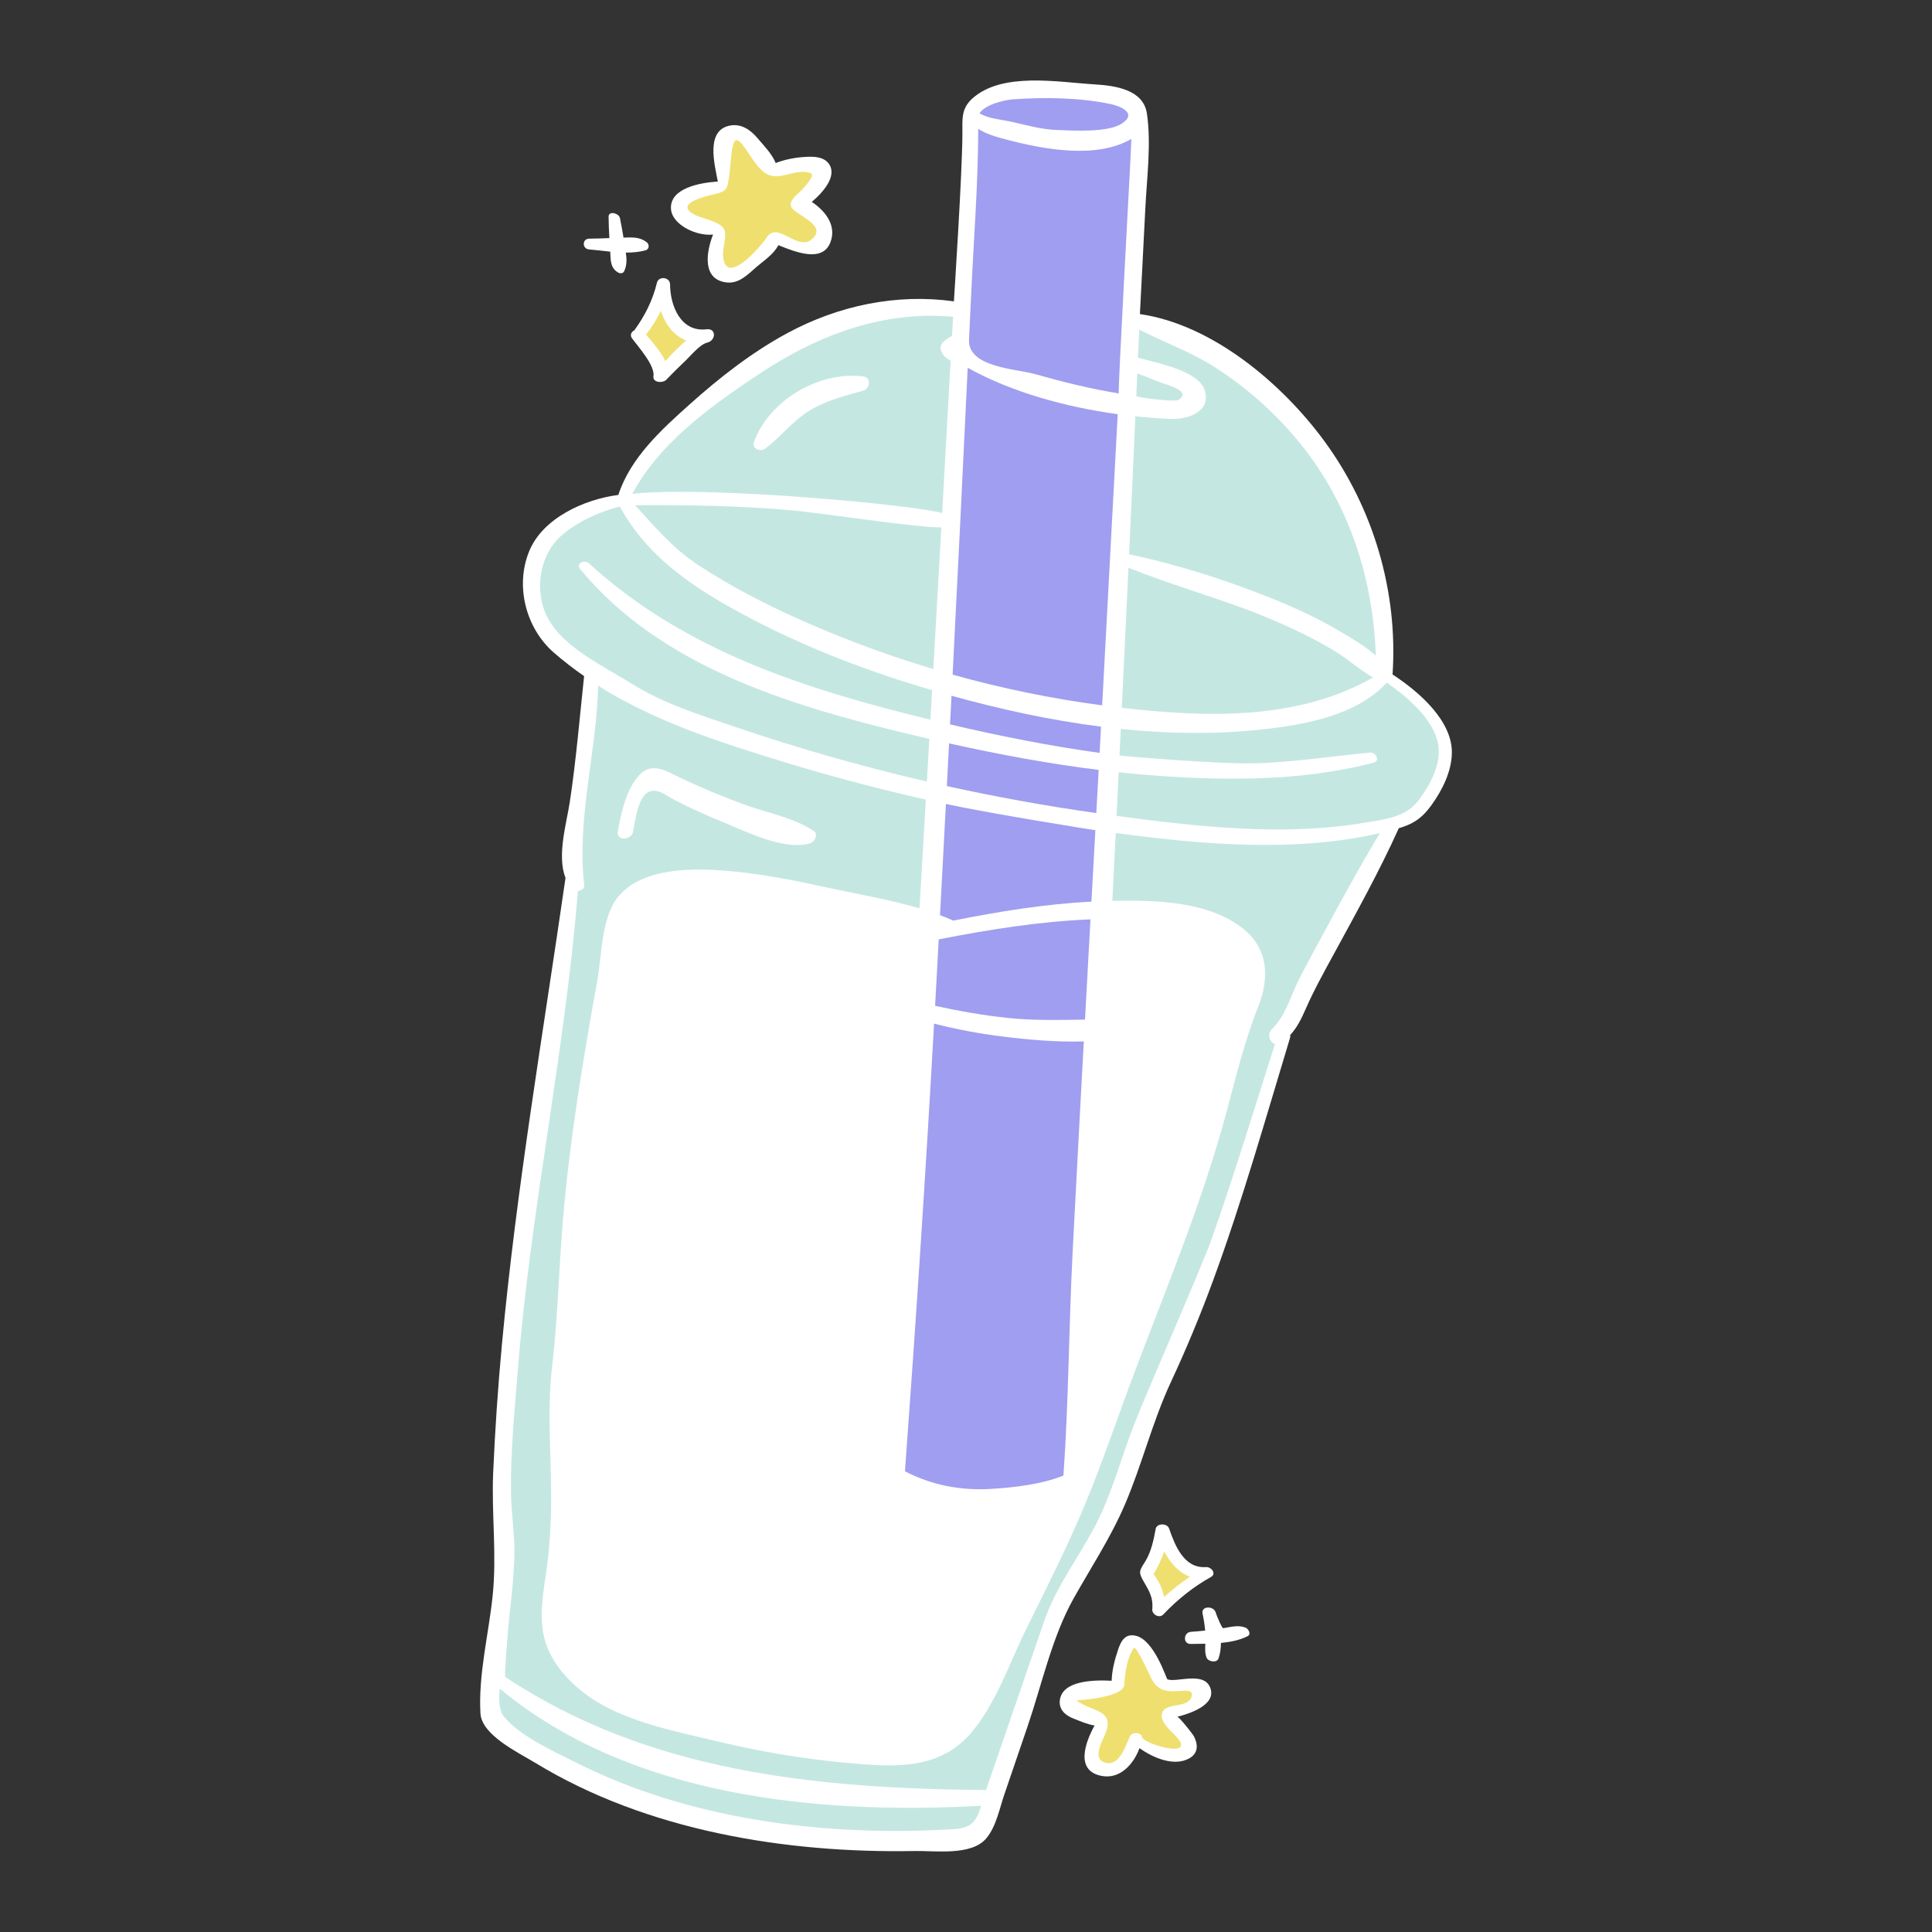 <svg version="1.1" id="Layer_1" xmlns="http://www.w3.org/2000/svg" xmlns:xlink="http://www.w3.org/1999/xlink" x="0px" y="0px" viewBox="0 0 1200 1200" enable-background="new 0 0 1200 1200" xml:space="preserve">
<rect x="0" y="0" width="1200" height="1200" fill="#333333" stroke="none"/>
<g>
	<path fill="#5B4737" d="M864.94,418.921c3.479-51.604-11.958-103.595-42.558-145.212c-25.906-35.233-69.104-72.105-114.368-78.632&#10;&#9;&#9;c0.124-2.863,2.441-46.462,3.356-65.404c0.918-18.968,3.801-40.346,0.992-59.194c-2.249-15.091-20.291-17.335-32.595-18.081&#10;&#9;&#9;c-22.596-1.37-57.401-7.895-75.887,8.835c-7.19,6.508-6.033,13.324-6.111,22.173c-0.238,26.894-4.853,96.037-5.275,103.764&#10;&#9;&#9;c-35.706-4.976-71.752,2.616-103.393,19.703c-22.101,11.935-41.972,27.482-60.638,44.185&#10;&#9;&#9;c-17.68,15.821-36.853,33.238-44.412,56.348c-20.935,2.677-46.829,14.24-55.32,34.853c-8.944,21.716-2.102,47.862,15.139,62.98&#10;&#9;&#9;c6.067,5.32,12.406,10.173,18.927,14.709c-2.798,26.12-4.968,52.279-8.897,78.269c-1.962,12.977-8.117,33.317-2.647,47.058&#10;&#9;&#9;c-13.909,96.395-30.473,192.784-39.505,289.786c-2.468,26.505-4.28,53.072-5.428,79.667c-1.107,25.653,2.347,50.669-0.33,76.458&#10;&#9;&#9;c-2.47,23.8-8.961,49.076-7.581,73.064c0.779,13.536,23.723,24.383,34.277,30.81c69.178,42.127,155.558,56.108,235.479,54.64&#10;&#9;&#9;c12.832-0.236,35.244,3.098,44.442-7.88c6.149-7.339,8.15-18.295,11.157-27.102c4.833-14.154,9.664-28.308,14.494-42.462&#10;&#9;&#9;c8.783-25.736,15.164-55.448,28.449-79.193c10.936-19.545,23.213-38.037,32.06-58.73c10.71-25.051,17.004-51.276,28.578-76.098&#10;&#9;&#9;c9.539-20.458,18.18-41.302,25.977-62.485c18.288-49.684,32.656-100.646,47.99-151.286c0.174-0.575,0.16-1.104,0.028-1.588&#10;&#9;&#9;c4.248-4.529,6.919-9.983,9.596-16.086c5.191-11.831,11.379-22.94,17.557-34.287c13.955-25.633,28.326-51.466,40.329-78.1&#10;&#9;&#9;c8.09-2.351,13.889-5.501,20.148-14.135c6.707-9.252,12.592-20.821,12.806-32.49C902.147,447.592,881.169,429.515,864.94,418.921z&#10;&#9;&#9; M416.741,129.55c-0.608-12.638,17.767-16.063,29.12-16.801c-2.144-10.997-7.745-32.339,7.988-34.83&#10;&#9;&#9;c6.849-1.085,12.404,2.862,16.587,7.817c3.838,4.548,9.057,9.759,11.36,15.523c6.09-2.347,12.57-3.53,19.122-3.841&#10;&#9;&#9;c4.636-0.22,10.406-0.063,13.58,3.904c5.887,7.356-2.556,17.536-10.281,24.087c8.406,5.594,15.652,14.701,11.509,25.224&#10;&#9;&#9;c-4.938,12.543-21.384,6.064-32.262,1.643c-2.855,5.551-8.664,9.336-13.321,13.304c-5.532,4.713-11.022,10.872-19.06,9.834&#10;&#9;&#9;c-14.978-1.934-12.576-18.544-8.191-29.74C432.786,146.891,417.227,139.645,416.741,129.55z M394.029,205.132&#10;&#9;&#9;c6.547-9.072,11.325-18.487,14.011-29.514c1.078-4.425,8.128-3.504,8.149,1.005c0.061,13.316,6.654,29.826,22.626,27.907&#10;&#9;&#9;c6.322-0.759,5.865,7.017,0.439,8.278c-4.529,1.052-10.386,8.33-13.716,11.455c-4.034,3.785-7.93,7.699-11.778,11.671&#10;&#9;&#9;c-2.087,2.154-8.538,1.824-7.892-2.305c1.04-6.649-9.532-18.36-13.238-23.371C391.018,208.076,392.144,206.095,394.029,205.132z&#10;&#9;&#9; M365.886,154.924c4.37,0.344,8.761,0.937,13.145,1.387c0.293,5.271-0.067,9.959,4.806,12.91c1.244,0.753,3.139,0.74,3.838-0.752&#10;&#9;&#9;c1.843-3.929,1.601-7.617,1.03-11.581c4.073,0.022,8.124-0.31,12.129-1.367c2.568-0.678,2.674-3.778,0.68-5.228&#10;&#9;&#9;c-4.497-3.269-8.986-2.858-14.25-2.713c-0.659-4.059-1.382-8.101-2.206-12.149c-0.607-2.98-7.086-4.759-7.055-0.778&#10;&#9;&#9;c0.034,4.426,0.236,8.831,0.494,13.236c-4.178,0.167-8.355,0.327-12.542,0.353C361.47,148.272,361.523,154.58,365.886,154.924z&#10;&#9;&#9; M751.906,1048.864c3.322,10.429-13.682,15.703-20.743,17.479c1.09-0.274,9.725,10.796,10.412,12.125&#10;&#9;&#9;c2.628,5.085,2.729,10.453-2.77,13.602c-9.411,5.39-22.475-0.157-31.05-6.263c-3.598,9.92-11.969,19.265-23.21,17.296&#10;&#9;&#9;c-16.714-2.928-10.824-20.213-4.699-31.371c-4.417-0.673-8.685-2.619-13.013-4.276c-4.89-1.872-9.148-5.421-8.584-11.128&#10;&#9;&#9;c1.245-12.586,21.042-12.992,32.227-12.375c0.157-6.577,1.909-13.087,3.979-19.298c1.765-5.295,4.284-10.082,10.759-8.715&#10;&#9;&#9;c11.62,2.324,19.236,26.765,19.835,27.046C730.301,1045.451,748.276,1037.472,751.906,1048.864z M715.703,999.503&#10;&#9;&#9;c0.713-8.026-2.535-12.094-5.98-18.329c-2.905-5.258-1.518-6.189,1.834-11.716c3.465-5.713,5.084-13.279,6.234-19.772&#10;&#9;&#9;c0.663-3.744,7.182-3.673,8.339-0.342c3.701,10.659,9.284,24.97,22.928,23.996c3.199-0.229,6.82,4.089,3.04,6.19&#10;&#9;&#9;c-11.118,6.18-20.834,14.092-29.596,23.275C720.017,1005.409,715.416,1002.733,715.703,999.503z M773.56,1010.931&#10;&#9;&#9;c-4.452-1.788-9.228-0.347-13.768,0.373c-0.741,0.117-3.774-6.78-4.78-9.958c-1.268-4.011-9.073-3.909-8.08,0.837&#10;&#9;&#9;c0.733,3.508,1.296,7.029,1.612,10.587c-2.934,0.313-5.872,0.592-8.822,0.786c-4.74,0.312-5.161,7.659-0.083,7.539&#10;&#9;&#9;c2.889-0.068,5.924-0.081,9.01-0.143c-0.154,3.017-0.257,6.101,0.783,8.677c1.003,2.482,6.356,3.457,7.41,0.472&#10;&#9;&#9;c1.065-3.015,1.478-6.298,1.498-9.653c5.842-0.547,11.547-1.671,16.501-4.142C777.388,1015.036,775.459,1011.693,773.56,1010.931z" style="fill: rgb(255, 255, 255);"/>
	<path fill="#EFDF6E" d="M413.271,224.316c-2.885-6.04-8.322-12.173-12.016-16.516c3.703-4.632,6.741-9.538,9.208-14.741&#10;&#9;&#9;c2.745,8.369,7.906,15.382,15.767,18.464C421.572,215.276,417.229,219.948,413.271,224.316z M450.382,144.633&#10;&#9;&#9;c0.361,4.556-1.505,9.093-1.306,13.613c0.959,20.66,22.735-4.122,27.185-10.849c6.955-10.512,19.435,9.672,28.568,0.729&#10;&#9;&#9;c9.395-9.2-13.112-14.983-13.677-20.539c-0.409-4.021,4.442-6.946,6.744-9.511c0.944-1.051,8.99-9.292,5.65-10.524&#10;&#9;&#9;c-8.536-3.146-17.709,3.944-25.479,1.301c-7.271-2.473-12.081-13.026-16.596-18.604c-0.969-1.197-1.996-2.417-3.386-3.077&#10;&#9;&#9;c-5.318-2.523-3.449,26.874-7.601,30.631c-2.932,2.63-7.772,2.74-13.695,4.641c-2.873,0.922-13.266,4.061-8.622,8.685&#10;&#9;&#9;C433.732,136.664,449.731,136.41,450.382,144.633z M733.92,1050.258c-8.328,0.64-14.455,0.635-18.805-7.691&#10;&#9;&#9;c-0.62-1.187-9.511-20.936-10.863-18.981c-4.431,6.404-5.384,15.277-5.976,22.858c-0.643,8.234-29.167,9.578-29.703,9.738&#10;&#9;&#9;c9.021,6.844,23.403,5.565,18.454,19.497c-1.783,5.02-9.383,16.758-0.458,19.172c8.875,2.399,12.558-10.832,15.376-16.545&#10;&#9;&#9;c1.374-2.787,6.983-2.385,7.421,0.688c0.48,3.37,24.109,10.995,24.237,4.917c0.028-1.492-0.932-2.792-1.859-3.954&#10;&#9;&#9;c-3.117-3.91-11.323-9.918-10.12-15.423c1.035-4.724,6.976-4.733,11.911-5.895c3.011-0.709,5.65-1.846,6.571-4.744&#10;&#9;&#9;C741.382,1049.862,737.401,1049.99,733.92,1050.258z M739.079,979.323c-7.067-2.529-12.15-8.628-15.968-15.671&#10;&#9;&#9;c-1.706,4.898-3.93,9.588-6.632,14.146c3.428,4.284,5.595,8.989,6.524,14.18C728.069,987.361,733.424,983.188,739.079,979.323z"/>
	<path fill="#C5E7E2" d="M788.951,371.288c-28.423-11.369-57.724-20.654-87.655-27.06c1.33-28.551,2.635-57.103,3.913-85.656&#10;&#9;&#9;c7.53,0.791,14.955,1.348,22.153,1.638c9.792,0.394,24.835-4.097,21.019-17.463c-3.622-12.691-30.376-17.335-40.968-20.441&#10;&#9;&#9;c-0.198-0.058-0.396-0.077-0.594-0.102c0.256-5.823,0.522-11.646,0.775-17.469c15.66,7.998,32.319,13.893,47.294,23.549&#10;&#9;&#9;c20.19,13.017,38.168,29.07,53.206,47.814c30.234,37.684,44.812,83.597,46.45,131.175c-6.967-6.282-15.649-11.205-23.294-15.717&#10;&#9;&#9;C817.757,383.592,803.483,377.101,788.951,371.288z M731.794,248.473c9.169-5.556-7.393-9.474-10.794-10.874&#10;&#9;&#9;c-4.826-1.985-9.722-3.794-14.614-5.613c-0.205,4.652-0.411,9.305-0.618,13.957C705.728,246.848,729.568,249.821,731.794,248.473z&#10;&#9;&#9; M852.819,420.772c-8.142-4.5-15.352-11.264-23.224-16.044c-12.762-7.748-26.283-14.249-40.016-20.075&#10;&#9;&#9;c-28.981-12.294-59.547-20.231-88.673-32.059c-1.357,29.013-2.731,58.026-4.134,87.038&#10;&#9;&#9;C748.952,445.638,806.051,447.589,852.819,420.772z M392.743,306.716c14.039-26.252,38.335-46.395,62.909-63.64&#10;&#9;&#9;c5.189-3.641,10.389-7.153,15.508-10.566c33.645-22.431,70.814-37.469,111.71-36.335c3.033,0.084,6.072,0.318,9.107,0.554&#10;&#9;&#9;c-0.218,3.966-0.438,7.932-0.657,11.898c-0.001,0.006-6.571,3.366-6.996,6.353c-0.602,4.227,2.742,7.284,6.143,9.082&#10;&#9;&#9;c-1.758,31.543-3.513,63.086-5.289,94.628C571.921,314.215,442.202,301.47,392.743,306.716z M474.996,278.811&#10;&#9;&#9;c9.439-6.841,16.397-16.34,26.252-22.779c10.744-7.019,22.692-9.954,34.9-13.368c4.331-1.212,5.038-8.261,0.006-8.877&#10;&#9;&#9;c-27.575-3.373-58.57,14.911-67.91,40.94C466.891,278.496,472.232,280.813,474.996,278.811z M392.112,424.516&#10;&#9;&#9;c19.717,12.353,41.799,19.265,63.791,26.74c26.03,8.847,52.34,16.852,78.895,23.971c13.572,3.639,27.209,7.026,40.894,10.198&#10;&#9;&#9;c0.512-8.829,1.027-17.659,1.537-26.489c-4.969-1.149-9.932-2.313-14.89-3.513c-73.032-17.666-151.998-41.673-201.813-101.72&#10;&#9;&#9;c-3.227-3.889,2.48-6.356,5.476-3.62c59.772,54.57,135.003,78.181,211.903,96.949c0.352-6.115,0.692-12.231,1.042-18.346&#10;&#9;&#9;c-2.612-0.77-5.232-1.53-7.829-2.321c-36.011-10.966-71.26-24.65-104.621-42.146c-32.823-17.214-63.36-36.508-81.56-69.665&#10;&#9;&#9;c-13.035,3.608-25.409,8.924-35.858,17.794c-14.041,11.918-17.622,34.586-9.037,51.15&#10;&#9;&#9;C349.705,402.143,374.923,413.746,392.112,424.516z M394.475,313.813c12.263,13.375,23.618,26.952,39.058,37.059&#10;&#9;&#9;c17.066,11.171,35.071,20.889,53.542,29.518c29.805,13.922,60.863,25.688,92.617,35.185c1.153-20.224,4.474-78.909,4.986-88.026&#10;&#9;&#9;c-14.014,0.326-75.568-9.016-92.187-10.516C459.734,314.077,427.264,313.583,394.475,313.813z M893.318,462.596&#10;&#9;&#9;c-2.528-15.349-18.69-29.438-31.841-38.478c-0.074,0.006-0.147,0.013-0.22,0.015c-0.003,0.001-0.008,0.002-0.011,0.003&#10;&#9;&#9;c-19.209,20.804-52.736,26.415-79.516,29.15c-28.338,2.893-57.033,2.382-85.594-0.543c-0.267,5.506-0.533,11.011-0.802,16.516&#10;&#9;&#9;c5.892,0.72,60.347,5.209,81.693,4.874c24.962-0.392,49.2-4.372,73.954-6.689c3.392-0.318,6.551,5.061,2.343,6.181&#10;&#9;&#9;c-45.734,12.174-96.614,11.362-143.429,7.48c-5.029-0.417-10.049-0.925-15.066-1.455c-0.442,9.037-0.87,18.075-1.316,27.112&#10;&#9;&#9;c50.246,6.742,103.751,12.743,153.87,4.28c12.564-2.122,25.73-3.304,33.77-14.004C888.171,487.698,895.313,474.714,893.318,462.596&#10;&#9;&#9;z M310.445,1048.871c-0.726,6.693-0.642,13.431,2.631,17.411c10.139,12.324,30.78,21.449,44.754,28.496&#10;&#9;&#9;c69.814,35.206,153.058,45.831,230.42,41.575c7.046-0.387,13.742-0.298,17.766-6.66c1.48-2.339,2.507-5.183,3.395-8.081&#10;&#9;&#9;C507.927,1127.16,391.532,1116.166,310.445,1048.871z M857.199,517.445c-12.121,18.905-44.382,79.275-49.783,89.64&#10;&#9;&#9;c-5.571,10.694-8.571,23.492-17.432,32.176c-3.13,3.068-1.4,8.186,1.925,9.19c-12.828,40.209-25.081,80.65-39.115,120.456&#10;&#9;&#9;c-6.711,19.034-40.708,96.047-48.586,116.408c-8.185,21.156-13.761,43.239-24.474,63.375&#10;&#9;&#9;c-10.187,19.145-23.994,37.378-31.088,57.973c-8.293,24.07-16.582,48.14-24.869,72.212c-3.784,10.992-7.567,21.984-11.35,32.977&#10;&#9;&#9;c-104.881-0.993-208.95-10.833-298.589-70.227c-0.677-0.448,1.649-30.544,3.023-42.381c1.263-10.888,2.338-21.819,2.616-32.783&#10;&#9;&#9;c0.337-13.321-1.936-26.334-2.105-39.582c-0.321-25.235,2.251-50.896,4.26-76.035c7.964-99.622,29.367-197.942,37.303-297.461&#10;&#9;&#9;c2.099-0.161,4.189-1.405,3.94-3.532c-4.806-41.03,7.651-82.39,8.669-123.92c35.419,22.363,76.103,35.344,116.156,47.582&#10;&#9;&#9;c28.805,8.801,57.955,16.479,87.341,23.112c-1.307,22.522-2.614,45.044-3.924,67.566c-18.447-5.44-38.245-8.757-56.14-12.681&#10;&#9;&#9;c-19.759-4.333-39.834-8.393-60.004-10.296c-22.027-2.078-55.552-3.238-71.092,15.856c-10.447,12.834-10.098,36.585-12.914,52.137&#10;&#9;&#9;c-4.334,23.925-8.49,47.886-12.104,71.932c-3.82,25.411-7.044,50.92-9.208,76.529c-2.569,30.394-3.112,60.475-6.711,90.764&#10;&#9;&#9;c-3.442,28.967-0.17,59.048-0.656,88.163c-0.198,11.797-0.881,23.539-2.397,35.244c-2.014,15.55-6.053,32.784-0.988,48.491&#10;&#9;&#9;c4.899,15.197,17.911,28.018,31.193,36.267c22.011,13.672,52.423,19.481,77.383,25.436c28.91,6.898,58.384,11.482,88.02,13.741&#10;&#9;&#9;c25.37,1.934,49.837,1.386,67.541-19.317c15.769-18.439,24.044-43.83,34.694-65.338c12.476-25.194,25.181-50.296,36.002-76.262&#10;&#9;&#9;c11.654-27.964,21.206-56.935,31.971-85.27c19.882-52.332,41.33-104.101,55.913-158.22c6.04-22.415,11.257-44.356,19.8-65.936&#10;&#9;&#9;c7.074-17.868,6.651-35.937-9.377-48.664c-21.582-17.137-54.738-17.754-81.169-17.23c0.703-14.047,1.414-28.094,2.11-42.141&#10;&#9;&#9;C746.939,524.589,804.284,529.622,857.199,517.445z M393.148,516.77c1.495-7.257,3.144-22.137,9.92-24.963&#10;&#9;&#9;c5.573-2.324,10.433,2.173,14.961,4.554c9.829,5.168,19.955,9.741,30.241,13.922c15.353,6.241,37.96,17.962,54.644,13.624&#10;&#9;&#9;c2.803-0.729,5.75-5.61,2.536-7.749c-12.582-8.37-28.23-11.057-42.369-16.155c-13.377-4.825-26.46-10.306-39.342-16.326&#10;&#9;&#9;c-8.899-4.159-18.375-10.981-26.523-2.374c-8.226,8.689-11.48,23.724-13.488,35.23C382.693,522.453,392.083,521.941,393.148,516.77&#10;&#9;&#9;z"/>
	<path fill="#E2B48F" d="M351.3,973.015c-1.62,12.482-5.346,26.752-2.583,39.304c5.259,23.897,30.855,35.859,51.402,42.85&#10;&#9;&#9;c26.629,9.06,53.947,16.093,81.645,20.998c15.057,2.667,75.517,9.557,89.554,6.058c26.606-6.632,35.894-35.825,46.514-57.808&#10;&#9;&#9;c11.627-24.07,24.034-47.759,35.299-72.005c4.47-9.621,8.665-19.393,12.752-29.221c-6.95,4.799-44.481,10.806-55.505,11.082&#10;&#9;&#9;c-14.484,0.364-54.128-3.158-57.191-22.594c-1.224-7.769,1.122-17.726,1.521-25.629c-20.708,4.536-38.974-22.977-37.138-41.668&#10;&#9;&#9;c2.06-20.982,21.201-30.066,39.927-31.485c0.449-12.474,0.953-24.938,1.628-37.373c2.591-47.785,5.315-95.563,8.068-143.34&#10;&#9;&#9;c-12.526-3.779-24.844-8.313-36.918-13.768c-4.545-2.054-0.357-7.486,3.552-6.271c11.206,3.484,22.54,6.705,33.972,9.548&#10;&#9;&#9;c0.686-11.87,1.366-23.74,2.056-35.61c-21.971,4.447-43.897,9.18-65.899,13.199c-25.874,4.725-53.279,9.314-79.393,3.651&#10;&#9;&#9;c-14.117-3.061-30.586-9.218-39.31-21.418c-5.345,59.249-20.167,117.487-24.878,176.896c-1.244,15.692-5.915,82.403-6.752,100.155&#10;&#9;&#9;c-1.247,26.441,0.366,52.953-0.007,79.408C353.45,949.697,352.809,961.383,351.3,973.015z M579.045,995.836&#10;&#9;&#9;c15.324,12.517,17.127,34.875,5.665,50.561c-12.72,17.408-43.288,19.095-58.348,3.123c-12.383-13.133-8.235-35.673,3.698-49.316&#10;&#9;&#9;C542.082,986.46,564.751,984.16,579.045,995.836z M521.952,904.673c19.25,6.801,27.438,27.745,18.102,45.849&#10;&#9;&#9;c-9.275,17.987-32.69,30.191-51.549,19.436c-15.454-8.813-26.29-30.661-18.959-47.557c0.985-2.269,2.296-4.448,3.968-6.494&#10;&#9;&#9;C484.552,902.399,506.115,899.078,521.952,904.673z M432.354,745.13c10.741-14.639,33.026-19.974,49.437-12.535&#10;&#9;&#9;c17.859,8.096,26.422,27.97,19.668,46.416c-8.021,21.907-34.725,28.069-54.827,19.219&#10;&#9;&#9;C426.527,789.379,419.246,762.994,432.354,745.13z M411.822,829.93c17.85-6.55,42.552-3.171,52.925,14.45&#10;&#9;&#9;c11.375,19.322-6.611,43.206-25.142,49.132c-18.045,5.769-41.069-1.811-47.619-20.371c-0.314-0.89-0.59-1.806-0.827-2.747&#10;&#9;&#9;C387.094,854.189,395.932,835.761,411.822,829.93z M428.128,966.103c20.987,3.041,41.934,17.941,36.697,41.574&#10;&#9;&#9;c-5.054,22.81-22.319,28.933-43.618,27.922c-18.344-0.871-36.295-15.585-38.01-34.288&#10;&#9;&#9;C380.62,973.203,402.914,962.451,428.128,966.103z M406.527,588.606c7.812,4.799,16.605,7.85,25.738,8.744&#10;&#9;&#9;c23.067,2.258,46.302-1.592,68.907-5.905c11.738-2.24,23.411-4.807,35.067-7.435c5.595-1.262,27.797-7.705,30.765-6.95&#10;&#9;&#9;c-12.964-3.298-25.903-7.679-38.406-10.638c-18.332-4.339-36.784-8.135-55.371-11.207c-21.742-3.594-46.443-9.031-67.676-0.339&#10;&#9;&#9;c-5.998,2.456-17.05,7.998-17.518,15.355c-0.072,1.136,0.108,2.315,0.598,3.534C391.334,580.48,400.712,585.034,406.527,588.606z&#10;&#9;&#9; M759.506,656.063c2.686-10.391,5.721-20.091,9.928-29.994c5.682-13.372,9.664-27.503-2.801-38.57&#10;&#9;&#9;c-18.912-16.788-51.12-17.415-76.315-16.875c-0.74,14.735-1.466,29.47-2.213,44.205c-0.311,6.137-0.66,12.268-0.978,18.403&#10;&#9;&#9;c9.348,0.06,18.664,0.424,27.914,1.569c2.222,0.275,3.992,4.598,1.275,5.445c-9.655,3.008-19.684,4.829-29.87,5.801&#10;&#9;&#9;c-4.708,89.332-10.164,178.545-16.655,267.747c16.029-39.698,29.742-80.599,44.946-120.428&#10;&#9;&#9;C732.068,747.964,747.338,703.133,759.506,656.063z" style="fill: rgb(255, 255, 255);"/>
	<path fill="#FFFFFF" d="M601.881,210.957c0.441-9.45,0.907-18.899,1.34-28.349c1.563-34.048,4.328-68.44,4.378-102.595&#10;&#9;&#9;c5.348,3.477,11.571,5.125,18.44,6.913c22.582,5.88,55.169,11.954,76.677-0.652c-0.106,7.859-8.602,157.956-7.81,158.084&#10;&#9;&#9;c-17.654-2.852-34.95-7.17-52.151-12.022C631.086,229.043,601.075,228.234,601.881,210.957z M684.578,438.103&#10;&#9;&#9;c1.509-27.804,7.927-148.364,9.653-180.838c-32.403-4.438-66-13.695-93.177-28.824c-2.993,63.542-6.12,127.077-9.372,190.605&#10;&#9;&#9;C622.223,427.574,653.341,433.975,684.578,438.103z M656.205,80.729c10.444,0.406,31.994,1.752,40.684-4.039&#10;&#9;&#9;c10.004-6.668-1.825-10.981-7.22-12.095c-19.471-4.02-40.594-4.267-60.348-2.911c-5.475,0.375-17.557,3.242-20.925,8.742&#10;&#9;&#9;c5.967,3.383,13.58,3.81,20.078,5.26C637.75,77.756,646.71,80.36,656.205,80.729z M580.807,624.733&#10;&#9;&#9;c14.771,3.264,29.684,5.85,44.683,7.479c16.081,1.748,32.276,1.3,48.421,1.091c1.131-20.758,2.257-41.516,3.398-62.273&#10;&#9;&#9;c-31.786,1.277-63.088,6.345-94.244,12.426C582.649,591.221,581.138,618.737,580.807,624.733z M588.109,488.237&#10;&#9;&#9;c30.709,6.786,61.673,12.38,92.823,16.775c0.491-8.935,0.983-17.87,1.472-26.806c-31.228-3.848-62.206-9.647-92.925-16.486&#10;&#9;&#9;C589.02,470.559,588.571,479.398,588.109,488.237z M683.868,451.343c-31.433-3.98-62.603-10.776-92.861-19.202&#10;&#9;&#9;c-0.305,5.93-0.612,11.861-0.919,17.791c30.688,7.213,61.666,13.373,92.897,17.696&#10;&#9;&#9;C683.281,462.199,683.572,456.771,683.868,451.343z M583.863,568.435c2.806,1.049,5.56,2.165,8.245,3.366&#10;&#9;&#9;c28.335-5.642,56.937-10.323,85.804-11.79c0.813-14.779,1.622-29.558,2.434-44.337c-2.005-0.279-64.069-10.133-92.812-16.306&#10;&#9;&#9;C586.326,522.39,585.092,545.412,583.863,568.435z M673.172,646.845c-17.246,0.483-34.688-1.05-51.337-3.149&#10;&#9;&#9;c-14.139-1.784-28.018-4.422-41.656-7.905c-5.191,92.724-11.284,185.312-18.075,277.913c-0.003,0.044-0.019,0.081-0.024,0.126&#10;&#9;&#9;c16.326,8.53,34.251,12.011,52.669,10.996c14.158-0.779,32.265-2.804,45.774-8.327c3.25-45.946,3.335-92.389,5.689-138.415&#10;&#9;&#9;C668.452,734.334,670.798,690.589,673.172,646.845z" style="fill: rgb(159, 158, 240);"/>
</g>
</svg>